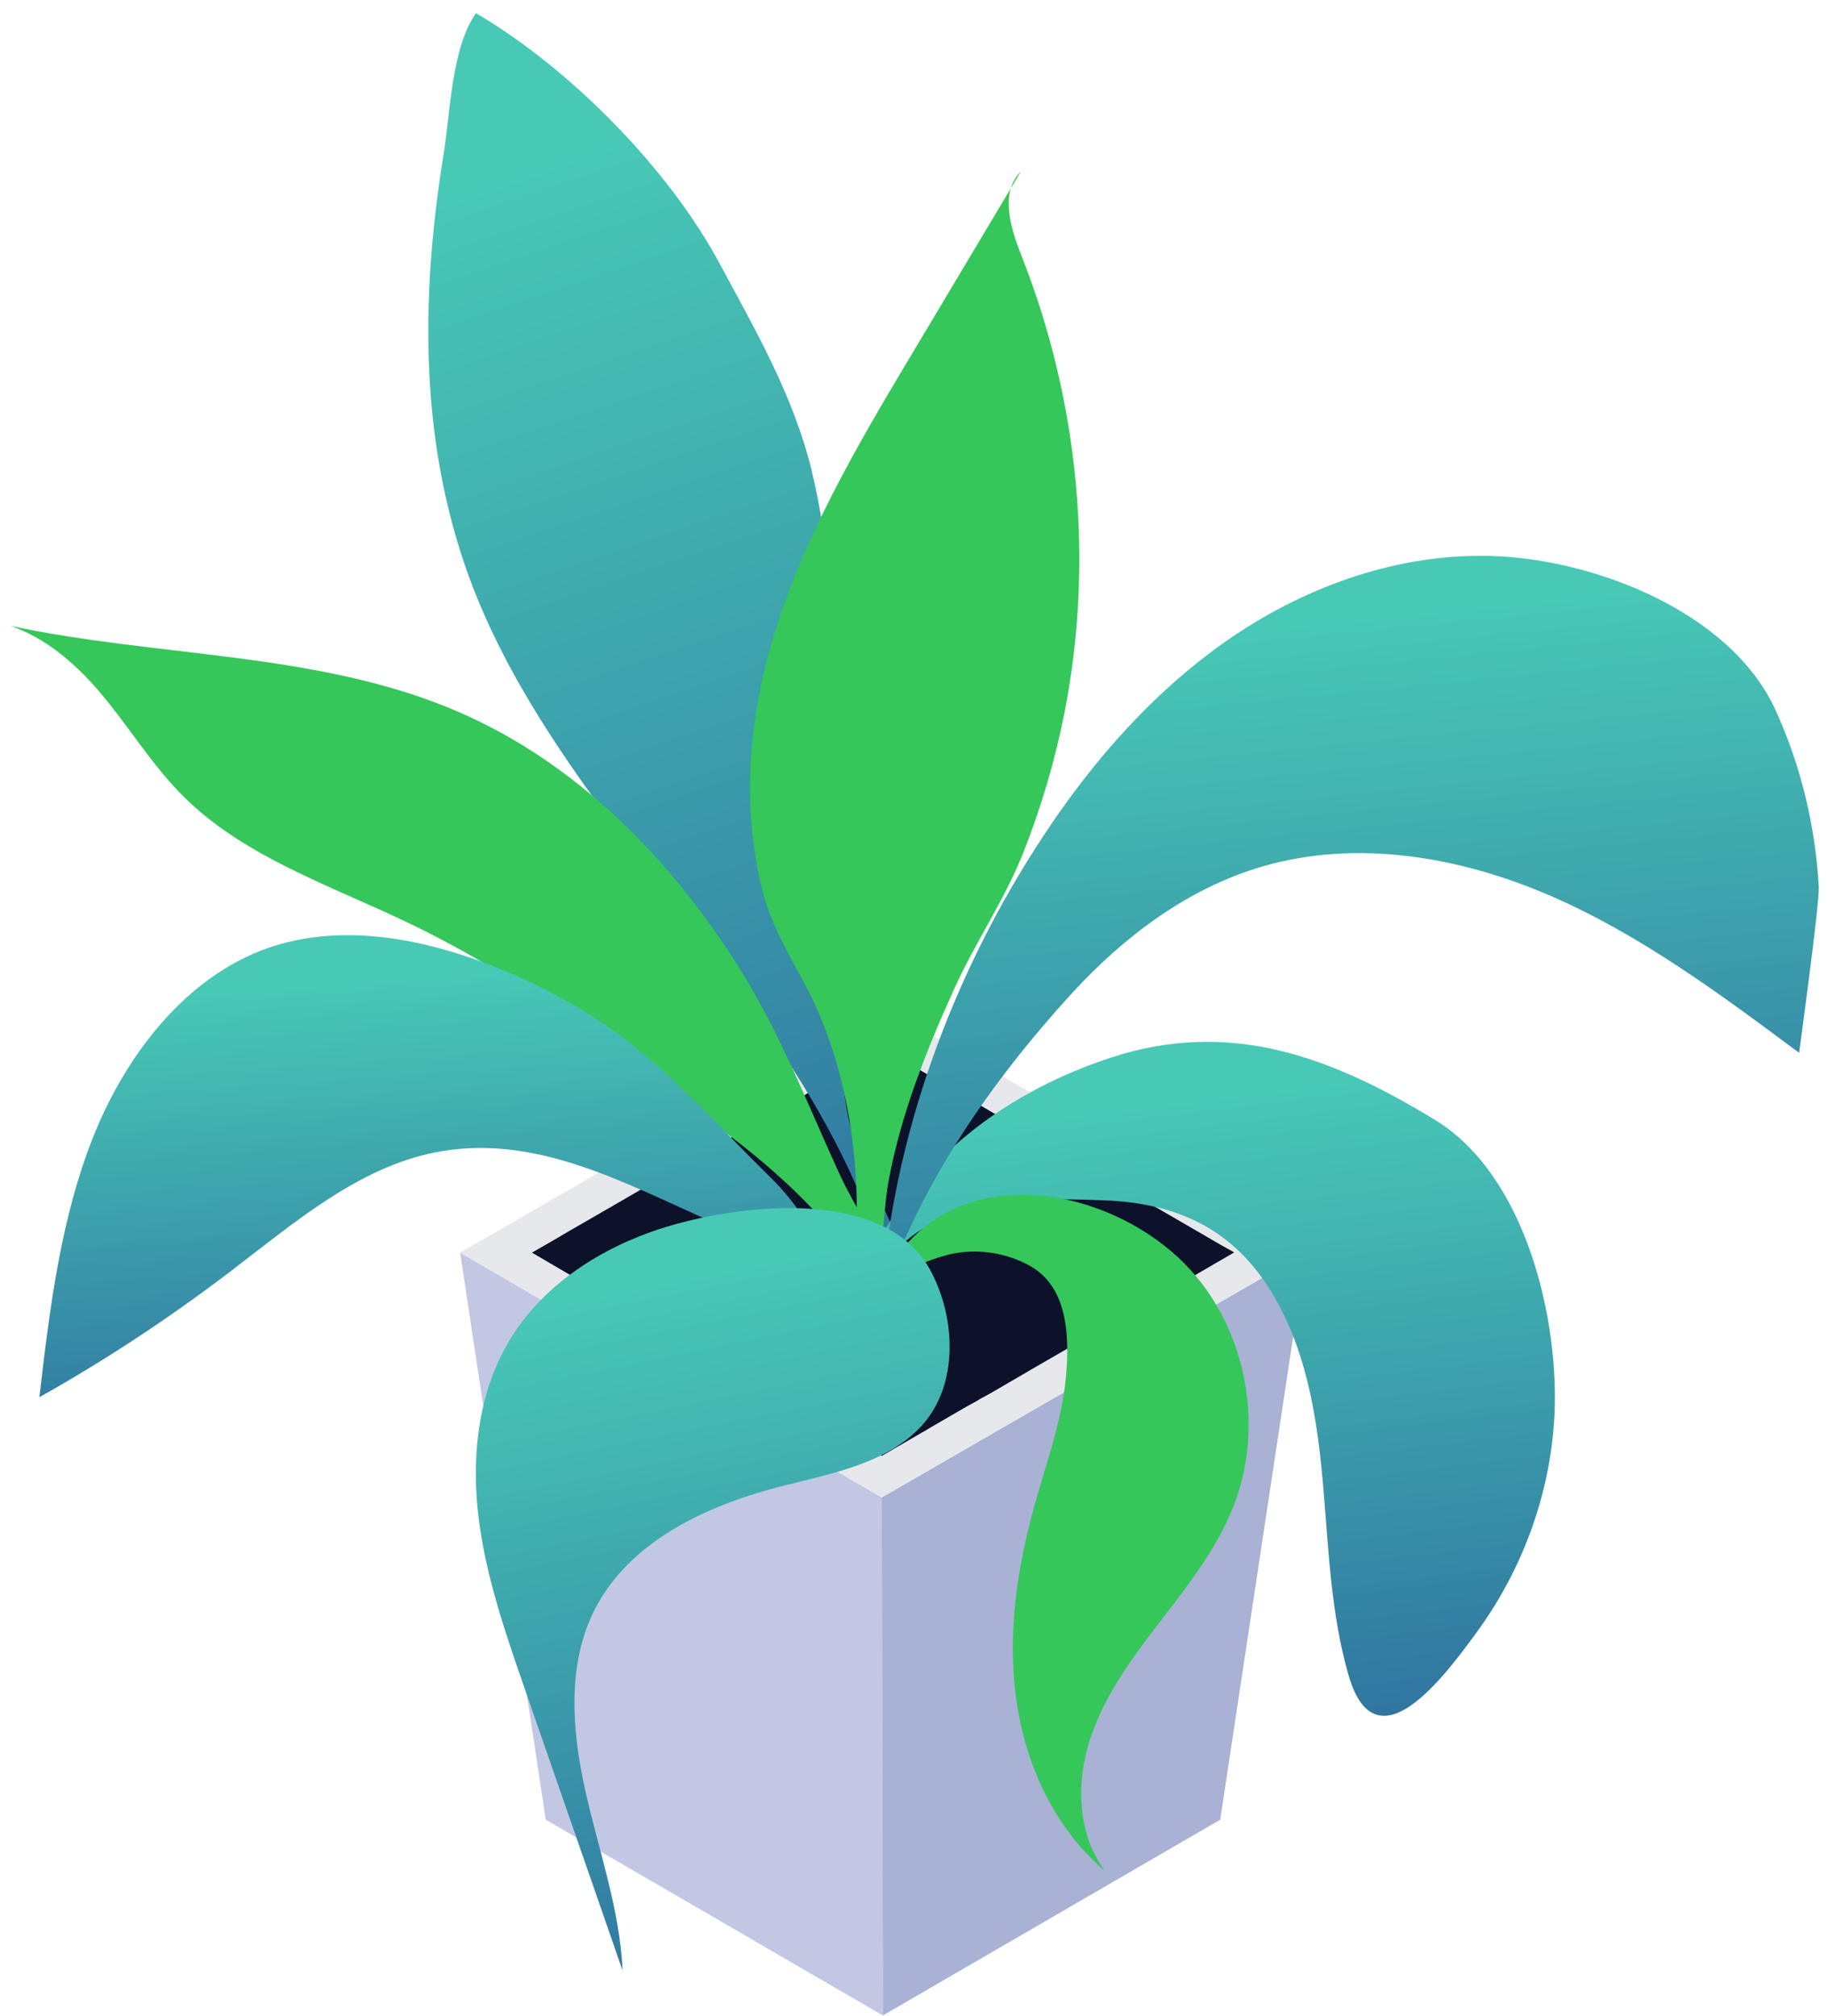<svg width="127" height="140" viewBox="0 0 127 140" fill="none" xmlns="http://www.w3.org/2000/svg">
<path d="M31.966 86.992L37.915 126.371L61.337 139.968L61.258 103.992L31.966 86.992Z" fill="#C2C8E3"/>
<path d="M90.724 86.992L84.774 126.371L61.337 139.968L61.258 103.992L90.724 86.992Z" fill="#A9B1D4"/>
<path d="M31.966 86.992L61.258 103.992L90.739 86.992L61.447 69.977L31.966 86.992Z" fill="#E7E8EC"/>
<path d="M85.747 86.976L84.476 87.713L82.969 88.591L78.871 90.943L78.746 91.022L78.51 91.163L76.925 92.073L76.752 92.167L75.653 92.794L71.603 95.131L71.289 95.319L70.018 96.056L69.672 96.26L69.594 96.307L68.966 96.668L68.495 96.934L68.118 97.138L67.804 97.326L67.349 97.577L67.271 97.624C67.271 97.624 67.271 97.624 67.255 97.624L66.957 97.797L66.47 98.079L64.712 99.098L64.162 99.428L64.068 99.475L61.321 101.074L61.274 101.106L60.552 100.682L60.505 100.651L60.285 100.541L60.222 100.51L58.009 99.224L57.522 98.942L55.466 97.765L55.058 97.53L53.551 96.636L53.252 96.464L52.86 96.244L52.138 95.821L50.552 94.895L50.38 94.786L44.807 91.555L42.75 90.363L40.851 89.265L38.7 88.011L36.958 86.991L38.433 86.144L39.579 85.47L42.735 83.651L44.195 82.804L44.618 82.553L47.507 80.891L47.758 80.75L49.422 79.762L49.657 79.636L50.568 79.119L51.557 78.554L53.692 77.315L55.937 76.029L56.031 75.966L57.663 75.025L57.758 74.978L57.883 74.9L59.155 74.179L59.955 73.724L60.097 73.645L60.238 73.567L60.74 73.269L61.431 72.877L61.619 72.987L64.414 74.602L65.01 74.947L65.293 75.12L66.297 75.7L66.533 75.841L67.506 76.406L67.71 76.531L68.888 77.221L69.327 77.472L69.767 77.739L69.829 77.77L70.332 78.068L72.467 79.291L72.796 79.479L74.602 80.53L76.077 81.393L76.752 81.785L77.412 82.161L77.506 82.224L78.259 82.663L79.138 83.165L79.437 83.337L83.581 85.737L84.79 86.442L85.747 86.976Z" fill="#0B122A"/>
<path d="M50.018 66.999C43.77 58.671 36.754 50.563 33.033 41.232C30.443 34.74 29.579 27.886 29.784 21.111C29.878 17.614 30.27 14.133 30.82 10.682C31.291 7.797 31.369 3.343 33.065 0.912C39.799 4.864 46.549 11.89 49.971 18.257C52.514 22.978 55.12 27.494 56.376 32.623C57.648 37.861 57.93 43.224 57.899 48.54C57.852 55.033 57.365 61.526 57.805 68.034C58.009 71.045 58.37 74.15 58.841 77.114C59.312 80.031 61.038 82.807 62.153 85.63C62.467 86.414 64.9 92.483 62.514 90.727C60.928 89.566 60.599 85.018 59.877 83.262C58.731 80.486 57.302 77.82 55.701 75.217C53.959 72.394 52.028 69.681 50.018 66.999Z" fill="url(#paint0_linear_84_5557)"/>
<path d="M64.57 81.301C67.946 77.6 72.435 74.996 77.192 73.444C85.496 70.731 92.529 73.412 99.671 77.756C106.029 81.614 108.399 91.73 107.976 98.614C107.646 103.931 105.715 109.106 102.56 113.403C100.409 116.336 95.59 122.907 93.69 116.336C92.466 112.102 92.309 107.648 91.932 103.256C91.555 98.865 90.896 94.396 88.793 90.522C86.077 85.519 82.027 83.543 76.611 83.355C72.592 83.214 68.385 83.12 64.806 84.939C63.472 85.614 62.294 86.617 61.4 87.825C60.74 88.719 60.316 90.616 59.437 90.93C59.704 87.511 62.31 83.779 64.57 81.301Z" fill="url(#paint1_linear_84_5557)"/>
<path d="M56.078 68.676C54.869 66.339 53.613 64.394 52.954 61.775C51.62 56.443 51.949 50.829 53.346 45.606C55.387 37.938 59.516 30.99 63.613 24.152C66.046 20.075 68.495 15.982 70.928 11.904C69.421 13.41 70.222 15.888 71.007 17.864C74.978 27.963 76.014 39.067 73.942 49.558C73.283 52.867 72.325 56.098 71.085 59.235C69.782 62.512 67.773 65.414 66.329 68.597C64.413 72.8 62.608 77.332 61.761 81.88C61.384 83.825 61.431 85.801 61.023 87.793C60.882 88.483 59.076 93.972 59.359 94.223C58.495 93.454 58.684 92.153 58.888 91.055C60.222 83.982 59.531 75.466 56.172 68.832C56.125 68.785 56.109 68.723 56.078 68.676Z" fill="#35C75A"/>
<path d="M62.2 89.458C62.09 89.082 61.965 88.706 61.823 88.345C60.866 85.914 59.359 83.797 58.291 81.46C56.094 76.661 54.241 71.831 51.4 67.283C46.675 59.74 40.129 52.996 31.777 49.405C22.107 45.249 11.056 45.672 0.711 43.461C3.144 44.276 5.216 46.064 6.88 48.009C8.921 50.393 10.538 53.121 12.767 55.333C16.99 59.52 22.955 61.496 28.387 64.099C36.581 68.036 43.802 73.572 50.945 79.061C54.885 82.087 58.244 85.459 60.803 89.458H62.2Z" fill="#35C75A"/>
<path d="M82.749 88.233C78.228 83.199 69.06 80.674 63.644 85.724C63.032 86.289 62.498 86.932 62.043 87.637C61.933 87.81 61.086 89.833 61.29 89.833C61.447 89.833 61.619 89.833 61.776 89.833C61.98 88.296 65.12 87.245 66.391 87.026C68.134 86.728 69.986 87.041 71.54 87.904C74.24 89.394 74.303 92.907 74.052 95.667C73.77 98.709 72.686 101.611 71.87 104.559C70.646 108.95 69.971 113.561 70.614 118.062C71.242 122.578 73.283 126.985 76.768 129.934C74.837 127.377 74.743 123.77 75.748 120.728C76.752 117.686 78.715 115.051 80.677 112.51C82.639 109.97 84.648 107.382 85.779 104.387C87.804 98.992 86.595 92.515 82.749 88.233Z" fill="#35C75A"/>
<path d="M72.514 58.012C76.03 52.68 80.347 47.803 85.637 44.211C90.928 40.636 97.254 38.409 103.659 38.612C110.786 38.832 120.252 42.502 123.36 49.324C125.118 53.182 126.123 57.353 126.358 61.588C126.421 62.733 124.992 73.115 124.992 73.115C119.514 69.037 113.957 64.912 107.693 62.199C101.414 59.486 94.256 58.263 87.694 60.176C82.545 61.682 78.102 65.022 74.476 68.974C68.903 75.059 63.66 82.524 61.243 90.397C61.933 79.011 66.25 67.484 72.514 58.012Z" fill="url(#paint2_linear_84_5557)"/>
<path d="M32.861 66.575C28.261 64.975 23.206 64.239 18.607 65.838C13.034 67.798 8.89 73.021 6.551 78.761C4.227 84.516 3.458 90.821 2.736 97.031C7.32 94.459 11.747 91.542 15.97 88.327C20.412 84.94 24.855 81.097 30.223 80.031C37.052 78.682 43.174 82.054 49.202 84.736C54.791 87.229 59.484 92.028 61.933 97.956C59.751 92.687 57.663 85.818 53.582 81.819C49.657 77.977 46.031 73.758 41.432 70.763C38.747 69.037 35.859 67.61 32.861 66.575Z" fill="url(#paint3_linear_84_5557)"/>
<path d="M35.043 93.706C33.127 97.282 32.751 101.532 33.269 105.547C33.787 109.577 35.121 113.435 36.455 117.277C38.716 123.801 40.992 130.325 43.253 136.849C43.064 132.599 41.589 128.506 40.663 124.35C39.736 120.194 39.375 115.646 41.29 111.835C43.676 107.083 48.998 104.59 54.131 103.257C57.522 102.379 61.604 101.704 64.068 98.976C66.643 96.121 66.392 91.401 64.602 88.154C61.305 82.164 50.442 83.701 45.231 85.551C41.055 87.041 37.178 89.723 35.043 93.706Z" fill="url(#paint4_linear_84_5557)"/>
<defs>
<linearGradient id="paint0_linear_84_5557" x1="62.991" y1="87.575" x2="37.129" y2="10.808" gradientUnits="userSpaceOnUse">
<stop stop-color="#3076A1"/>
<stop offset="1" stop-color="#48C9B6"/>
</linearGradient>
<linearGradient id="paint1_linear_84_5557" x1="107.217" y1="117.357" x2="101.894" y2="73.614" gradientUnits="userSpaceOnUse">
<stop stop-color="#3076A1"/>
<stop offset="1" stop-color="#48C9B6"/>
</linearGradient>
<linearGradient id="paint2_linear_84_5557" x1="125.28" y1="88.403" x2="120.393" y2="39.771" gradientUnits="userSpaceOnUse">
<stop stop-color="#3076A1"/>
<stop offset="1" stop-color="#48C9B6"/>
</linearGradient>
<linearGradient id="paint3_linear_84_5557" x1="60.951" y1="96.686" x2="58.757" y2="65.534" gradientUnits="userSpaceOnUse">
<stop stop-color="#3076A1"/>
<stop offset="1" stop-color="#48C9B6"/>
</linearGradient>
<linearGradient id="paint4_linear_84_5557" x1="65.427" y1="134.811" x2="55.627" y2="86.585" gradientUnits="userSpaceOnUse">
<stop stop-color="#3076A1"/>
<stop offset="1" stop-color="#48C9B6"/>
</linearGradient>
</defs>
</svg>
